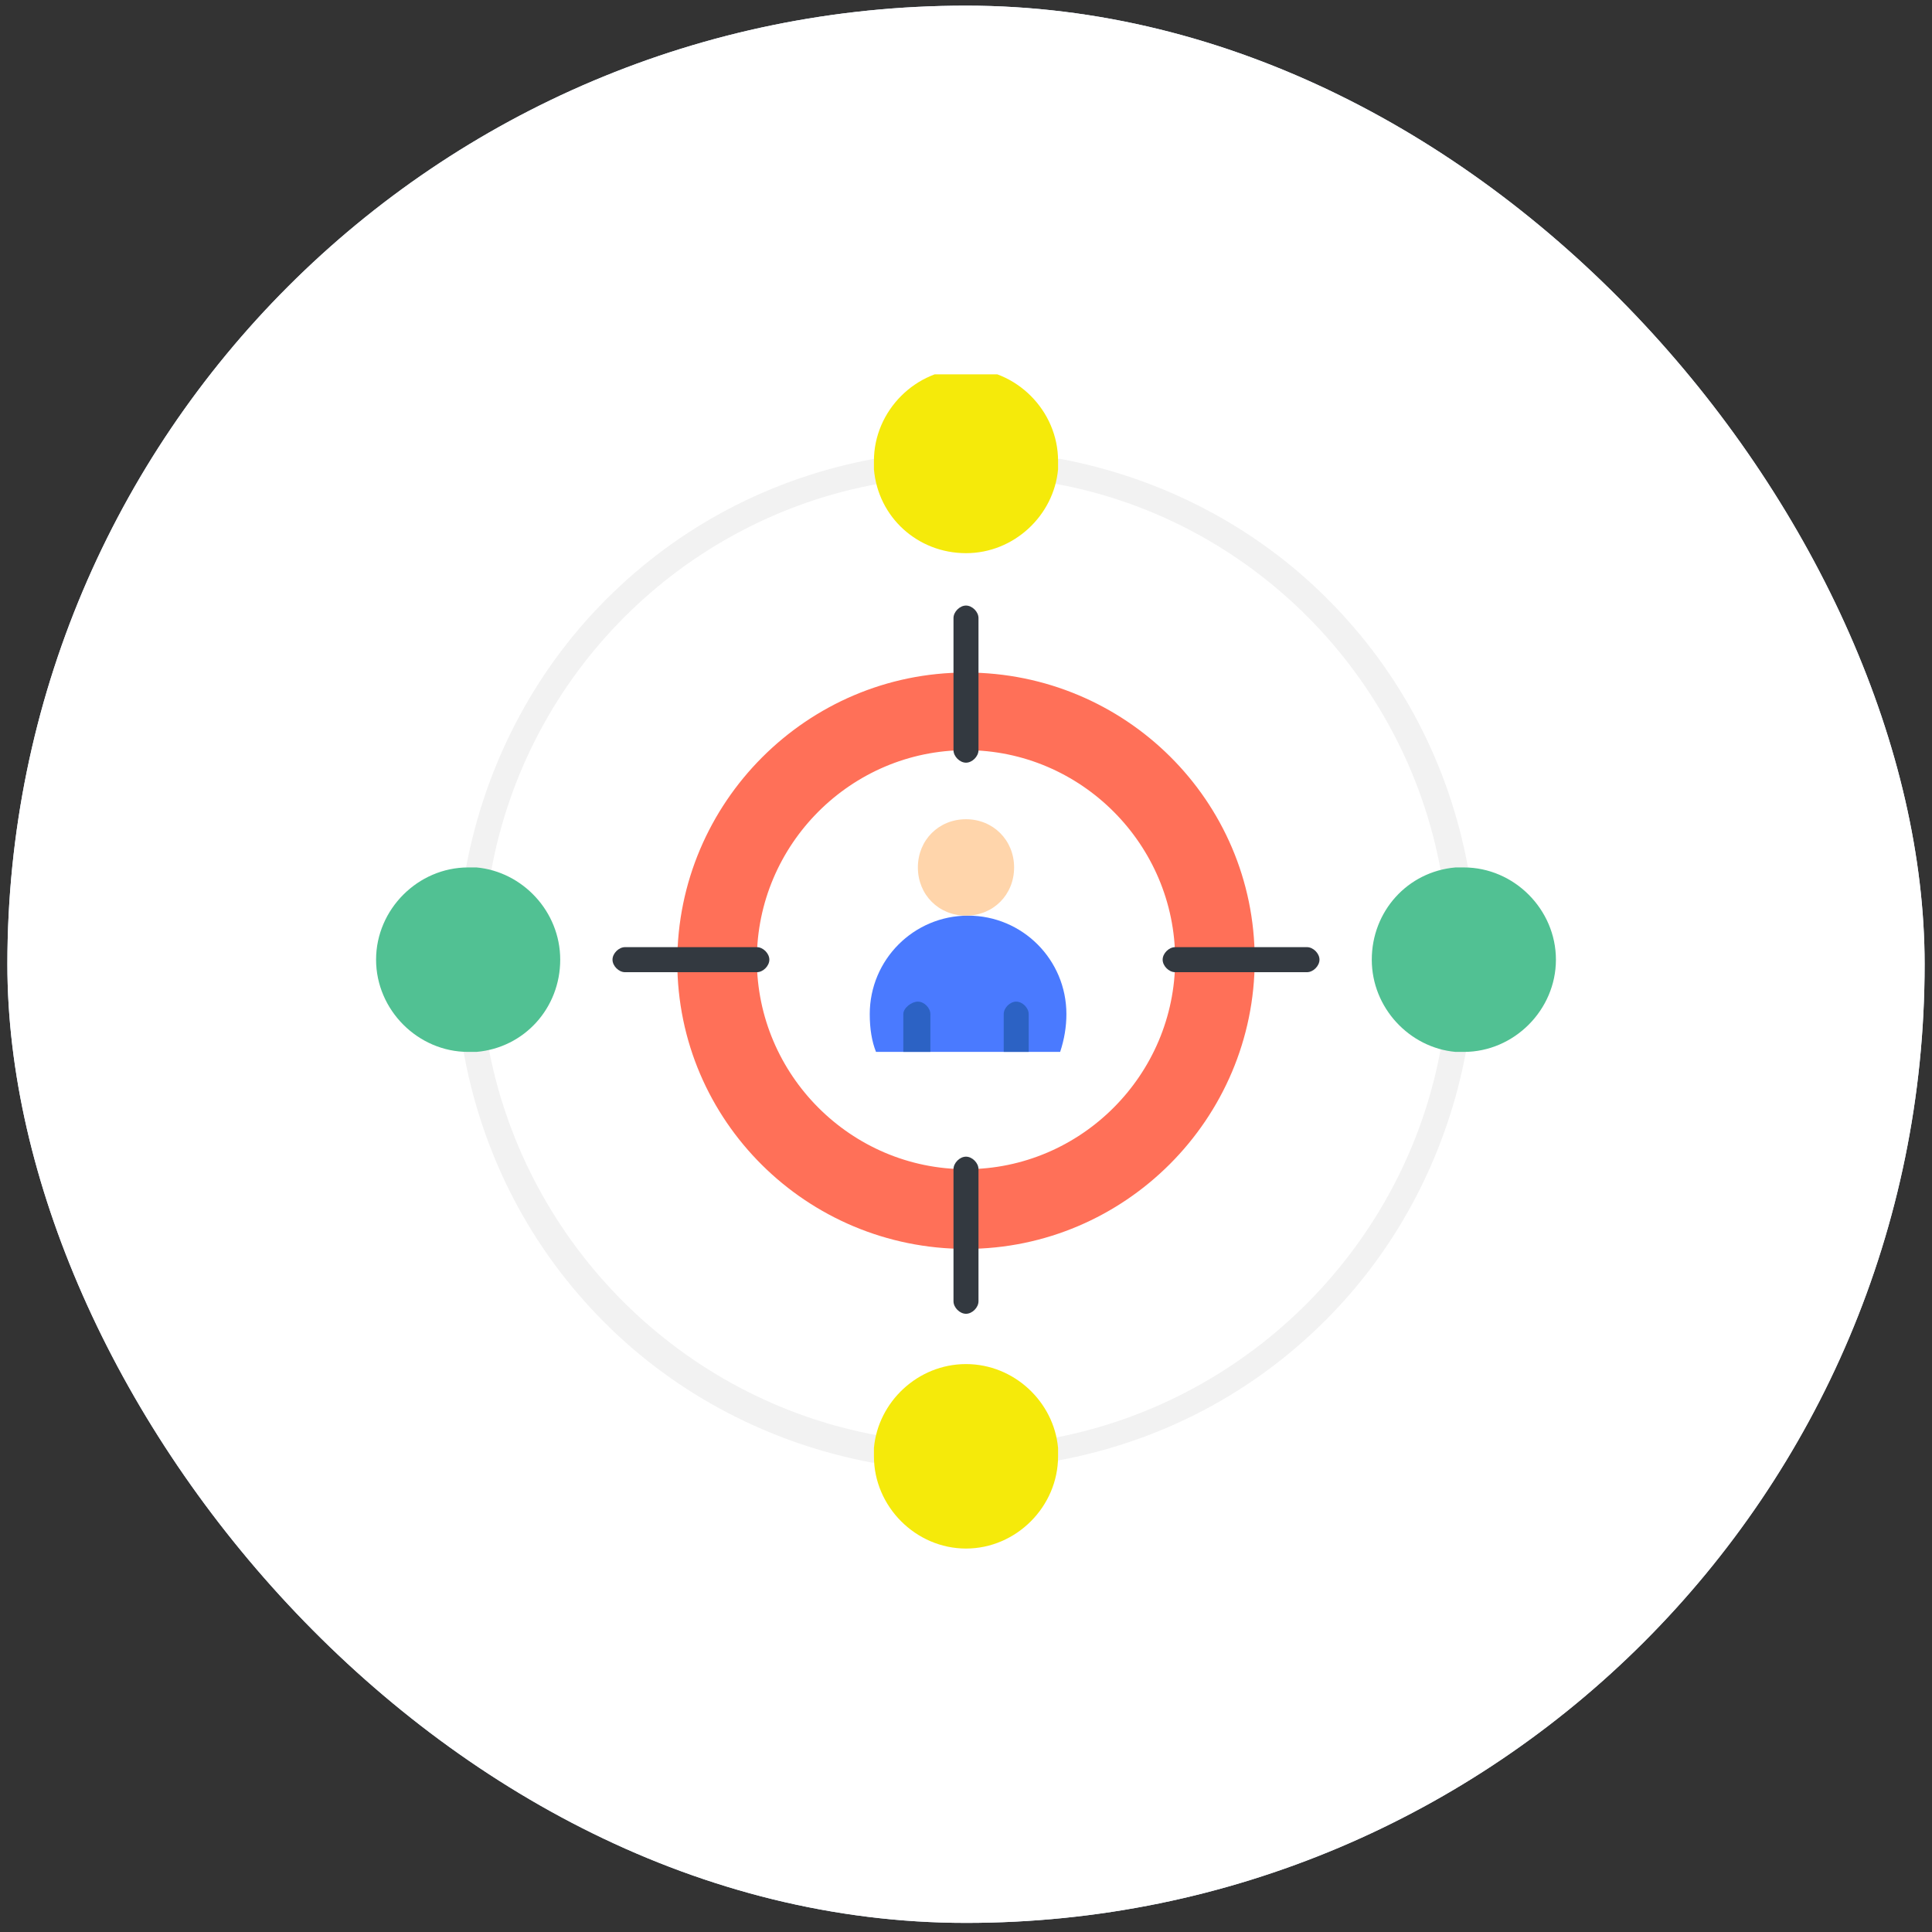 <svg width="131" height="131" viewBox="0 0 131 131" fill="none" xmlns="http://www.w3.org/2000/svg">
<rect x="0" y="0" width="131" height="131" fill="#333333" stroke="none"/>
<rect x="0.5" y="0.383" width="130" height="130" rx="65" fill="#DCEBFE"/>
<rect x="0.5" y="0.383" width="130" height="130" rx="65" fill="white"/>
<g clip-path="url(#clip0_1856_316)">
<path d="M71.743 99.171C71.319 99.171 70.895 98.746 70.895 98.322C70.895 97.897 71.178 97.473 71.602 97.473C84.794 94.912 95.288 84.399 97.703 71.042C97.844 70.617 98.268 70.193 98.692 70.334C99.116 70.476 99.539 70.9 99.398 71.325C98.127 78.145 94.864 84.54 89.892 89.507C84.935 94.473 78.692 97.742 71.743 99.029V99.171Z" fill="#F2F2F2"/>
<path d="M59.257 99.171H59.116C52.308 97.897 45.924 94.629 40.966 89.648C36.009 84.682 32.746 78.428 31.461 71.466C31.319 71.042 31.743 70.476 32.167 70.476C32.59 70.334 33.156 70.759 33.156 71.183C35.712 84.399 46.206 94.912 59.54 97.331C59.963 97.473 60.387 97.897 60.246 98.322C60.105 98.888 59.681 99.171 59.257 99.171Z" fill="#F2F2F2"/>
<path d="M32.449 59.807H32.308C31.884 59.666 31.46 59.241 31.602 58.817C32.873 51.997 36.136 45.601 41.107 40.635C46.065 35.669 52.308 32.4 59.257 31.113C59.681 30.971 60.246 31.395 60.246 31.82C60.387 32.244 59.963 32.81 59.539 32.81C46.206 35.23 35.712 45.743 33.297 59.1C33.155 59.524 32.732 59.807 32.449 59.807Z" fill="#F2F2F2"/>
<path d="M98.551 59.807C98.127 59.807 97.703 59.524 97.703 59.1C95.288 45.743 84.794 35.23 71.602 32.81C71.178 32.81 70.895 32.386 70.895 31.961C70.895 31.537 71.319 31.112 71.743 31.112H71.884C78.692 32.386 85.076 35.654 90.034 40.635C94.991 45.601 98.254 51.855 99.539 58.817C99.68 59.241 99.257 59.807 98.833 59.807H98.551Z" fill="#F2F2F2"/>
<path d="M99.257 58.817C102.661 58.817 105.5 61.661 105.5 65.071C105.5 68.481 102.661 71.325 99.257 71.325H98.692C95.57 71.042 93.014 68.339 93.014 65.071C93.014 61.802 95.429 59.1 98.692 58.817H99.257Z" fill="#51C193"/>
<path d="M62.237 71.325H59.398C59.116 70.617 58.974 69.768 58.974 68.764C58.974 65.071 61.955 62.085 65.641 62.085C69.328 62.085 72.308 65.071 72.308 68.764C72.308 69.613 72.166 70.476 71.884 71.325H62.237Z" fill="#4A7AFF"/>
<path d="M71.743 31.82C71.46 34.947 68.763 37.508 65.5 37.508C62.237 37.508 59.539 35.088 59.257 31.82V31.254C59.257 27.844 62.096 25 65.5 25C68.904 25 71.743 27.844 71.743 31.254V31.82Z" fill="#F5EA0A"/>
<path d="M71.743 98.18V98.746C71.743 102.156 68.904 105 65.5 105C62.096 105 59.257 102.156 59.257 98.746V98.18C59.539 95.053 62.237 92.492 65.5 92.492C68.763 92.492 71.46 95.053 71.743 98.18Z" fill="#F5EA0A"/>
<path d="M65.5 55.548C67.336 55.548 68.762 56.963 68.762 58.817C68.762 60.67 67.35 62.085 65.5 62.085C63.65 62.085 62.237 60.67 62.237 58.817C62.237 56.963 63.65 55.548 65.5 55.548Z" fill="#FFD5AB"/>
<path d="M65.5 45.602C54.723 45.602 45.924 54.417 45.924 65.213C45.924 76.008 54.723 84.682 65.5 84.682C76.277 84.682 85.076 75.867 85.076 65.071C85.076 54.275 76.277 45.602 65.5 45.602ZM65.5 79.277C57.703 79.277 51.319 72.881 51.319 65.071C51.319 57.261 57.703 50.865 65.5 50.865C73.296 50.865 79.681 57.261 79.681 65.071C79.681 72.881 73.296 79.277 65.5 79.277Z" fill="#FF7058"/>
<path d="M32.308 58.817C35.429 59.1 37.986 61.802 37.986 65.071C37.986 68.339 35.571 71.042 32.308 71.325H31.743C28.339 71.325 25.5 68.481 25.5 65.071C25.5 61.661 28.339 58.817 31.743 58.817H32.308Z" fill="#51C193"/>
<path d="M65.5 51.714C65.076 51.714 64.652 51.289 64.652 50.865V41.908C64.652 41.484 65.076 41.06 65.5 41.06C65.923 41.06 66.347 41.484 66.347 41.908V50.865C66.347 51.289 65.923 51.714 65.5 51.714Z" fill="#333940"/>
<path d="M65.5 89.082C65.076 89.082 64.652 88.658 64.652 88.233V79.277C64.652 78.852 65.076 78.428 65.5 78.428C65.923 78.428 66.347 78.852 66.347 79.277V88.233C66.347 88.658 65.923 89.082 65.5 89.082Z" fill="#333940"/>
<path d="M88.621 65.92H79.681C79.257 65.92 78.834 65.495 78.834 65.071C78.834 64.646 79.257 64.222 79.681 64.222H88.621C89.044 64.222 89.468 64.646 89.468 65.071C89.468 65.495 89.044 65.92 88.621 65.92Z" fill="#333940"/>
<path d="M51.319 65.92H42.379C41.955 65.92 41.531 65.495 41.531 65.071C41.531 64.646 41.955 64.222 42.379 64.222H51.319C51.742 64.222 52.166 64.646 52.166 65.071C52.166 65.495 51.742 65.92 51.319 65.92Z" fill="#333940"/>
<path d="M63.085 68.763C63.085 68.339 62.661 67.915 62.237 67.915C61.814 67.915 61.249 68.339 61.249 68.763V71.325H63.085V68.763Z" fill="#2C62C4"/>
<path d="M69.752 68.763C69.752 68.339 69.328 67.915 68.904 67.915C68.481 67.915 68.057 68.339 68.057 68.763V71.325H69.752V68.763Z" fill="#2C62C4"/>
</g>
<defs>
<clipPath id="clip0_1856_316">
<rect width="80" height="80" fill="white" transform="translate(25.5 25.383)"/>
</clipPath>
</defs>
</svg>

